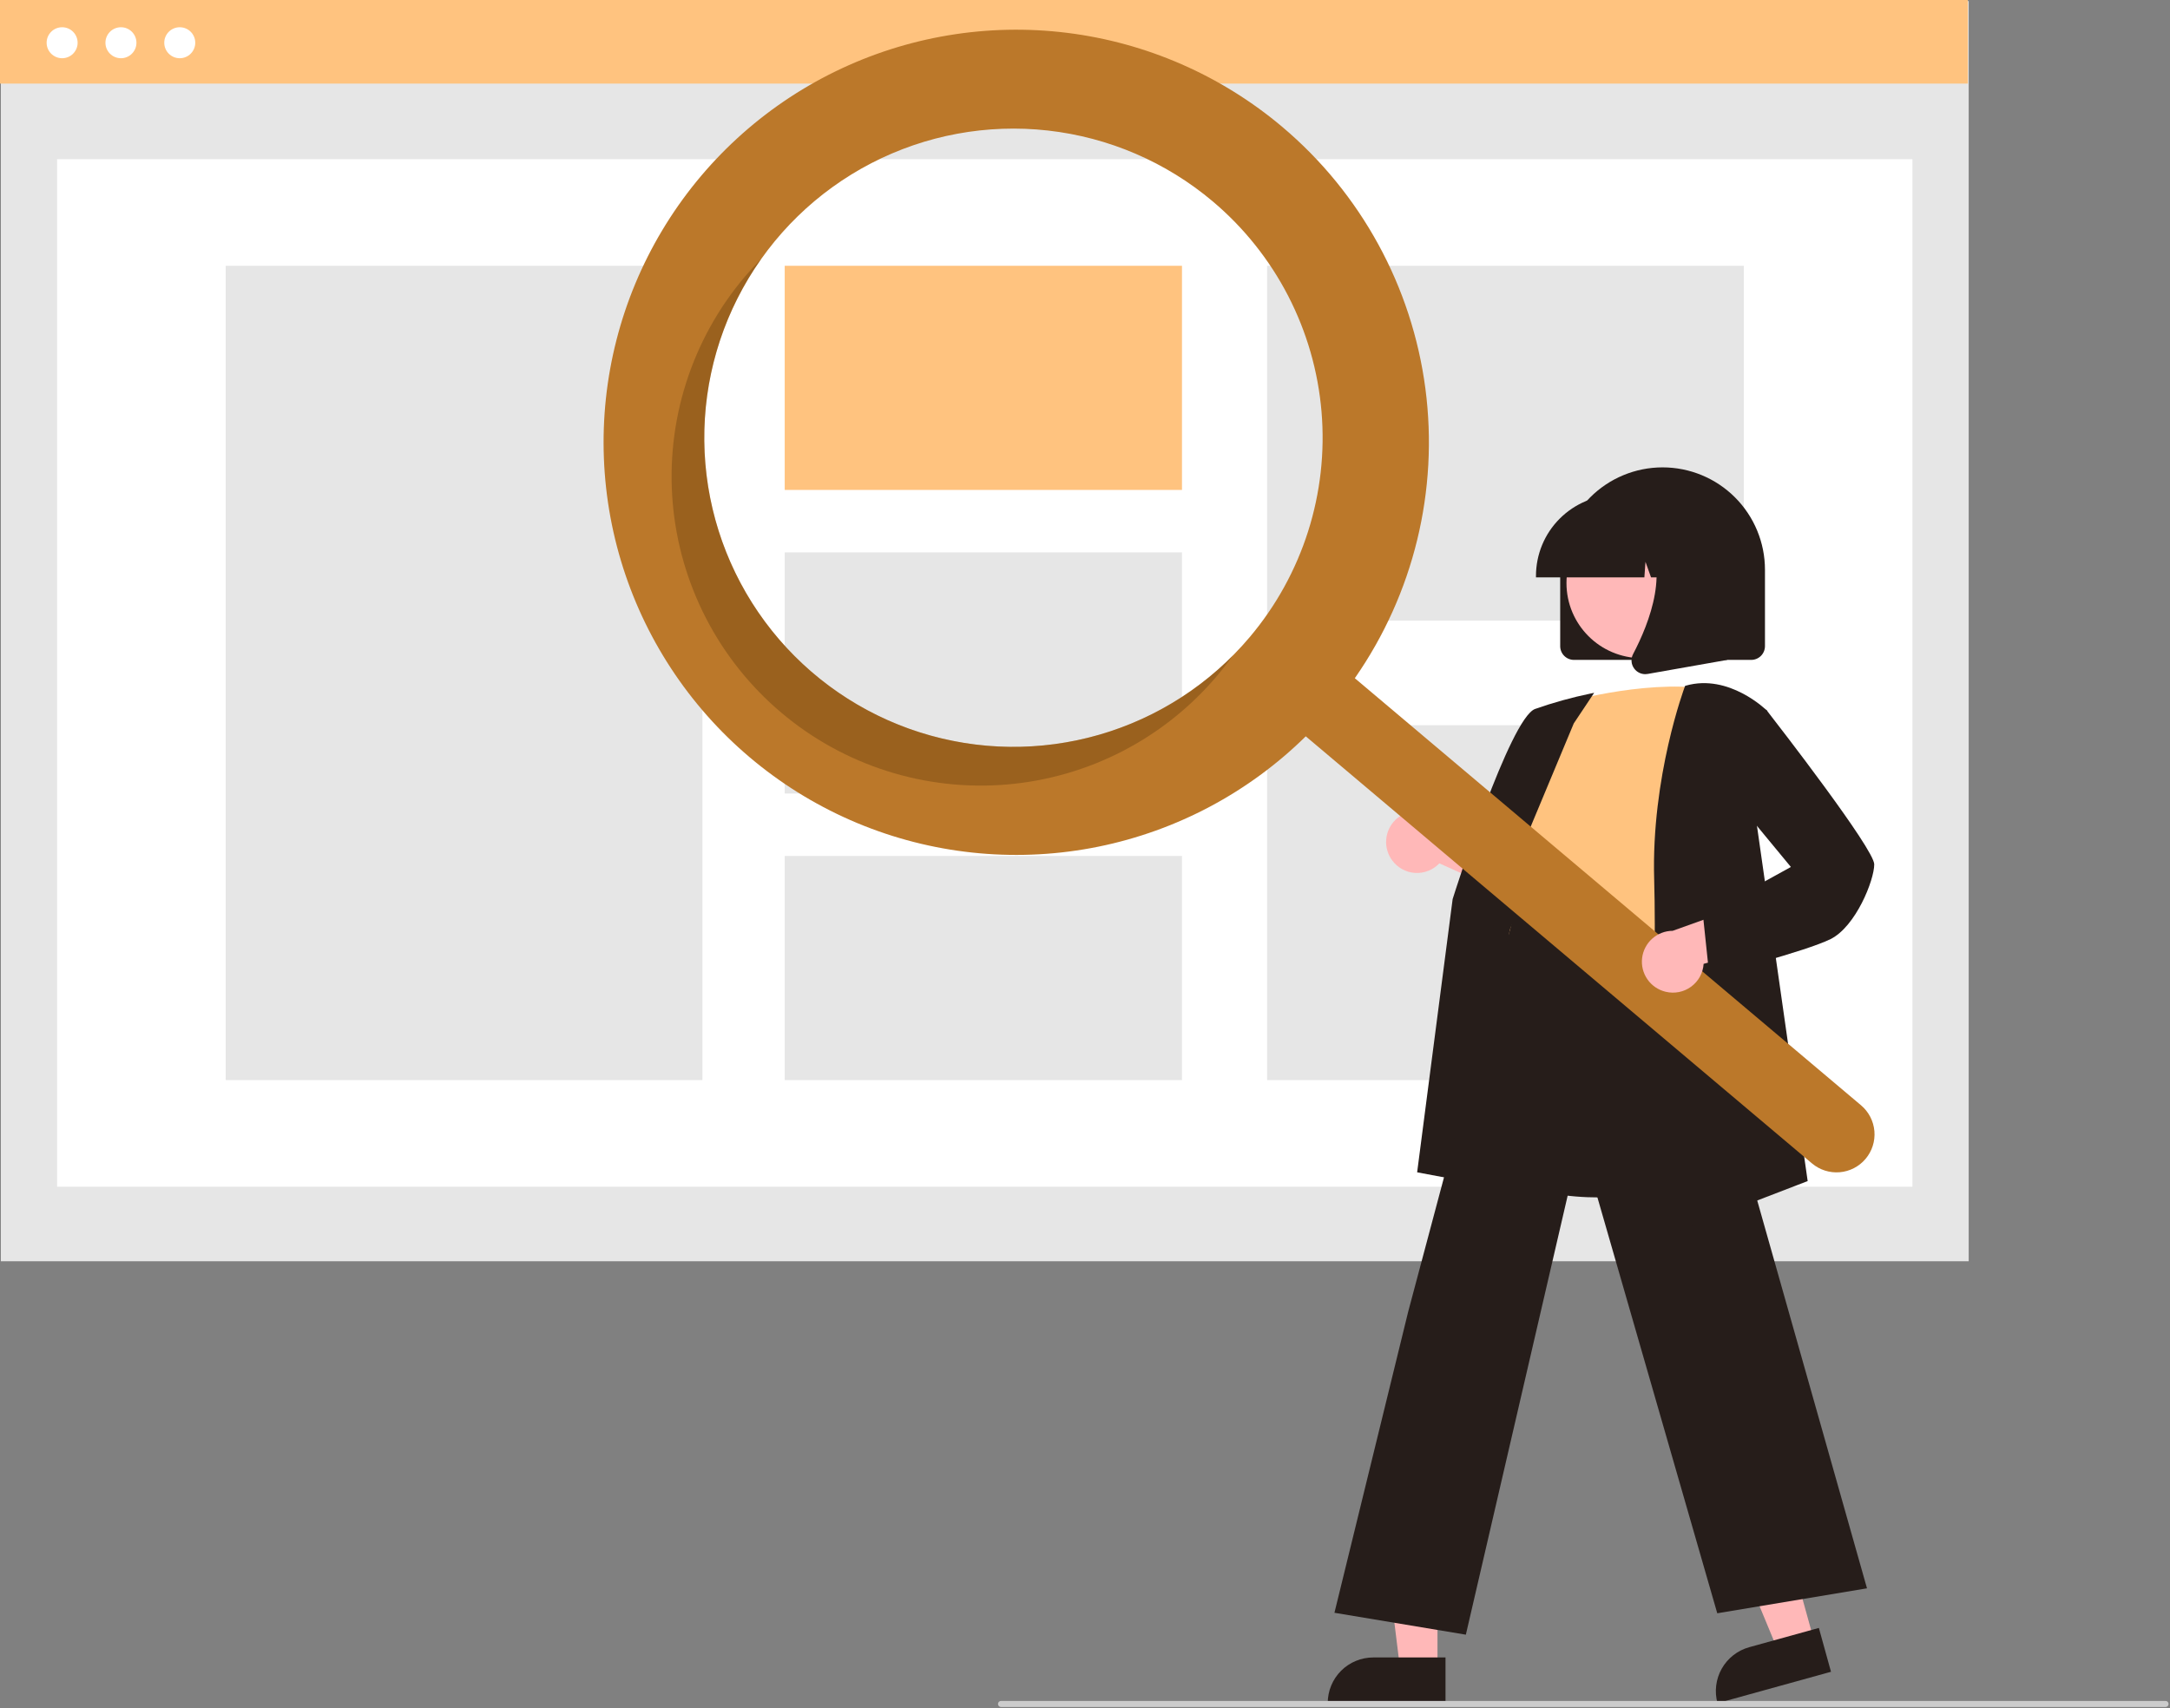 <svg width="710" height="559" viewBox="0 0 710 559" fill="none" xmlns="http://www.w3.org/2000/svg">
<rect x="0" y="0" width="710" height="559" fill="#808080" stroke="none"/>
<g clip-path="url(#clip0_1429_1194)">
<path d="M644.137 0.365H0.275V412.723H644.137V0.365Z" fill="#E6E6E6"/>
<path d="M625.726 52.085H18.686V388.328H625.726V52.085Z" fill="white"/>
<path d="M643.862 0H0V27.354H643.862V0Z" fill="#FFC37F"/>
<path d="M20.327 19.054C23.127 19.054 25.397 16.785 25.397 13.985C25.397 11.185 23.127 8.915 20.327 8.915C17.527 8.915 15.257 11.185 15.257 13.985C15.257 16.785 17.527 19.054 20.327 19.054Z" fill="white"/>
<path d="M39.571 19.054C42.371 19.054 44.641 16.785 44.641 13.985C44.641 11.185 42.371 8.915 39.571 8.915C36.771 8.915 34.501 11.185 34.501 13.985C34.501 16.785 36.771 19.054 39.571 19.054Z" fill="white"/>
<path d="M58.814 19.054C61.614 19.054 63.884 16.785 63.884 13.985C63.884 11.185 61.614 8.915 58.814 8.915C56.014 8.915 53.745 11.185 53.745 13.985C53.745 16.785 56.014 19.054 58.814 19.054Z" fill="white"/>
<path d="M229.824 86.973H73.844V353.44H229.824V86.973Z" fill="#E6E6E6"/>
<path d="M386.733 86.973H256.75V160.321H386.733V86.973Z" fill="#FFC37F"/>
<path d="M386.733 180.747H256.75V259.666H386.733V180.747Z" fill="#E6E6E6"/>
<path d="M386.733 280.092H256.75V353.44H386.733V280.092Z" fill="#E6E6E6"/>
<path d="M570.567 86.973H414.587V203.098H570.567V86.973Z" fill="#E6E6E6"/>
<path d="M570.567 237.315H414.587V353.44H570.567V237.315Z" fill="#E6E6E6"/>
<path d="M510.479 211.44V186.44C510.479 177.555 514.008 169.034 520.29 162.752C526.573 156.47 535.094 152.94 543.979 152.94C552.863 152.94 561.384 156.47 567.667 162.752C573.949 169.034 577.479 177.555 577.479 186.44V211.44C577.477 212.633 577.003 213.777 576.159 214.621C575.315 215.464 574.172 215.939 572.979 215.94H514.979C513.785 215.939 512.642 215.464 511.798 214.621C510.954 213.777 510.48 212.633 510.479 211.44Z" fill="#261D1A"/>
<path d="M593.514 536.786L581.698 540.056L563.462 496.038L580.901 491.212L593.514 536.786Z" fill="#FFB8B8"/>
<path d="M572.324 539.016L595.111 532.71L599.082 547.057L561.947 557.334C561.426 555.45 561.281 553.482 561.52 551.542C561.759 549.601 562.378 547.727 563.342 546.026C564.305 544.325 565.595 542.831 567.136 541.628C568.677 540.425 570.44 539.538 572.324 539.016Z" fill="#261D1A"/>
<path d="M470.328 545.875H458.068L452.235 498.587H470.33L470.328 545.875Z" fill="#FFB8B8"/>
<path d="M449.311 542.372H472.955V557.258H434.424C434.424 555.304 434.809 553.368 435.557 551.562C436.305 549.755 437.402 548.114 438.784 546.732C440.166 545.349 441.808 544.253 443.614 543.505C445.42 542.757 447.356 542.372 449.311 542.372Z" fill="#261D1A"/>
<path d="M455.544 281.598C456.42 282.779 457.543 283.754 458.836 284.454C460.128 285.154 461.559 285.563 463.026 285.65C464.494 285.737 465.963 285.502 467.329 284.96C468.696 284.419 469.927 283.584 470.936 282.515L503.527 297.173L500.562 278.842L470.069 267.733C468.16 266.156 465.74 265.335 463.267 265.423C460.793 265.512 458.438 266.505 456.648 268.214C454.858 269.923 453.757 272.23 453.553 274.696C453.35 277.163 454.058 279.619 455.544 281.598Z" fill="#FFB8B8"/>
<path d="M523.259 391.836C513.02 391.836 502.42 390.311 493.51 385.775C488.78 383.414 484.589 380.103 481.198 376.048C477.806 371.993 475.288 367.282 473.801 362.209C469.159 347.51 475.012 333.069 480.673 319.104C484.18 310.45 487.493 302.277 488.353 294.22L488.653 291.36C489.992 278.512 491.148 267.417 497.55 263.255C500.869 261.098 505.33 260.975 511.191 262.878L566.236 280.759L564.212 385.249L563.877 385.361C563.589 385.458 544.185 391.836 523.259 391.836Z" fill="#261D1A"/>
<path d="M510.228 230.348C510.228 230.348 537.228 222.348 558.228 225.348C558.228 225.348 546.228 291.348 550.228 313.348C554.228 335.348 480.728 321.848 495.728 300.848L500.728 275.848C500.728 275.848 490.728 265.848 499.728 253.848L510.228 230.348Z" fill="#FFC37F"/>
<path d="M496.948 389.855L463.672 383.616L475.29 294.209C476.071 291.713 494.068 235.066 502.241 232.001C508.176 229.911 514.245 228.225 520.407 226.954L521.591 226.717L514.919 236.726L488.354 300.38L496.948 389.855Z" fill="#261D1A"/>
<path d="M479.61 534.919L436.615 527.753L460.743 429.229L496.646 294.492L497 296.884C497.029 297.063 500.383 314.664 550.151 306.854L550.589 306.786L550.71 307.212L610.862 519.75L561.871 527.915L517.188 372.848L479.61 534.919Z" fill="#261D1A"/>
<path d="M539.202 406.587L539.229 405.83C539.259 404.99 542.217 321.458 541.229 287.863C540.237 254.154 551.151 224.962 551.261 224.671L551.35 224.437L551.591 224.367C565.711 220.334 577.96 232.373 578.082 232.495L578.254 232.667L574.233 265.843L591.449 386.484L539.202 406.587Z" fill="#261D1A"/>
<path d="M537.095 215.358C550.659 215.358 561.656 204.362 561.656 190.797C561.656 177.232 550.659 166.236 537.095 166.236C523.53 166.236 512.534 177.232 512.534 190.797C512.534 204.362 523.53 215.358 537.095 215.358Z" fill="#FFB8B8"/>
<path d="M502.553 188.44C502.561 181.414 505.356 174.679 510.324 169.711C515.292 164.743 522.027 161.948 529.053 161.94H534.053C541.079 161.948 547.815 164.743 552.783 169.711C557.751 174.679 560.545 181.414 560.553 188.44V188.94H549.987L546.383 178.848L545.662 188.94H540.201L538.383 183.848L538.019 188.94H502.553V188.44Z" fill="#261D1A"/>
<path d="M534.678 218.751C534.182 218.08 533.885 217.281 533.823 216.449C533.761 215.616 533.935 214.782 534.325 214.044C539.624 203.966 547.043 185.344 537.195 173.86L536.488 173.035H565.075V215.954L539.106 220.536C538.843 220.583 538.576 220.606 538.309 220.607C537.6 220.607 536.901 220.439 536.27 220.116C535.639 219.793 535.093 219.326 534.678 218.751Z" fill="#261D1A"/>
<path d="M419.58 41.546C399.576 24.667 375.097 13.965 349.122 10.744C323.147 7.523 296.795 11.921 273.274 23.403C249.753 34.886 230.076 52.957 216.639 75.418C203.201 97.879 196.581 123.762 197.585 149.917C198.589 176.072 207.174 201.371 222.294 222.736C237.414 244.101 258.419 260.61 282.751 270.256C307.083 279.901 333.694 282.266 359.346 277.063C384.997 271.859 408.584 259.313 427.235 240.949L592.853 380.697C595.373 382.827 598.636 383.87 601.924 383.594C605.213 383.319 608.257 381.748 610.387 379.228C612.518 376.708 613.56 373.445 613.285 370.157C613.009 366.869 611.439 363.825 608.919 361.694L608.901 361.679L443.282 221.931C462.522 194.318 470.756 160.515 466.372 127.147C461.987 93.779 445.3 63.252 419.58 41.546ZM408.903 208.474C396.001 223.765 378.854 234.886 359.631 240.432C340.407 245.978 319.972 245.699 300.907 239.63C281.843 233.561 265.006 221.976 252.526 206.338C240.046 190.701 232.483 171.713 230.794 151.778C229.105 131.842 233.366 111.853 243.037 94.339C252.709 76.825 267.356 62.572 285.128 53.382C302.9 44.193 322.998 40.48 342.88 42.713C362.762 44.945 381.535 53.024 396.826 65.926C406.979 74.493 415.345 84.976 421.447 96.776C427.548 108.576 431.266 121.462 432.387 134.699C433.509 147.936 432.012 161.264 427.983 173.922C423.953 186.58 417.47 198.321 408.903 208.474Z" fill="#BB782A"/>
<path opacity="0.3" d="M266.355 220.551C246.949 204.174 234.411 181.099 231.231 155.906C228.051 130.714 234.462 105.247 249.19 84.562C247.256 86.51 245.386 88.549 243.58 90.681C235.013 100.834 228.53 112.575 224.501 125.233C220.471 137.892 218.975 151.22 220.096 164.457C221.217 177.693 224.935 190.58 231.037 202.38C237.138 214.18 245.504 224.663 255.657 233.229C265.81 241.796 277.55 248.28 290.209 252.309C302.867 256.338 316.195 257.835 329.432 256.714C342.669 255.592 355.555 251.875 367.355 245.773C379.155 239.672 389.638 231.306 398.205 221.153C400.006 219.018 401.702 216.832 403.294 214.594C385.381 232.592 361.356 243.195 335.987 244.299C310.619 245.402 285.763 236.925 266.355 220.551Z" fill="#4D2C06"/>
<path d="M544.98 324.536C546.408 324.885 547.896 324.917 549.337 324.629C550.779 324.341 552.14 323.741 553.324 322.87C554.509 321.999 555.488 320.88 556.193 319.59C556.898 318.299 557.311 316.871 557.404 315.403L591.837 305.846L577.84 293.642L547.288 304.589C544.813 304.597 542.427 305.512 540.581 307.161C538.735 308.81 537.559 311.079 537.275 313.538C536.99 315.996 537.617 318.474 539.038 320.501C540.458 322.528 542.572 323.964 544.98 324.536Z" fill="#FFB8B8"/>
<path d="M559.292 319.477L557.197 299.571L585.959 283.702L567.207 261.002L570.267 235.502L577.886 232.236L578.123 232.541C581.716 237.161 613.229 277.822 613.229 282.848C613.229 288.011 607.2 303.171 598.952 307.296C590.997 311.274 561.122 319.005 559.854 319.333L559.292 319.477Z" fill="#261D1A"/>
<path d="M708.533 558.594H327.533C327.267 558.594 327.013 558.489 326.826 558.301C326.638 558.113 326.533 557.859 326.533 557.594C326.533 557.329 326.638 557.074 326.826 556.887C327.013 556.699 327.267 556.594 327.533 556.594H708.533C708.798 556.594 709.052 556.699 709.24 556.887C709.427 557.074 709.533 557.329 709.533 557.594C709.533 557.859 709.427 558.113 709.24 558.301C709.052 558.489 708.798 558.594 708.533 558.594Z" fill="#CCCCCC"/>
</g>
<defs>
<clipPath id="clip0_1429_1194">
<rect width="709.533" height="558.594" fill="white"/>
</clipPath>
</defs>
</svg>
